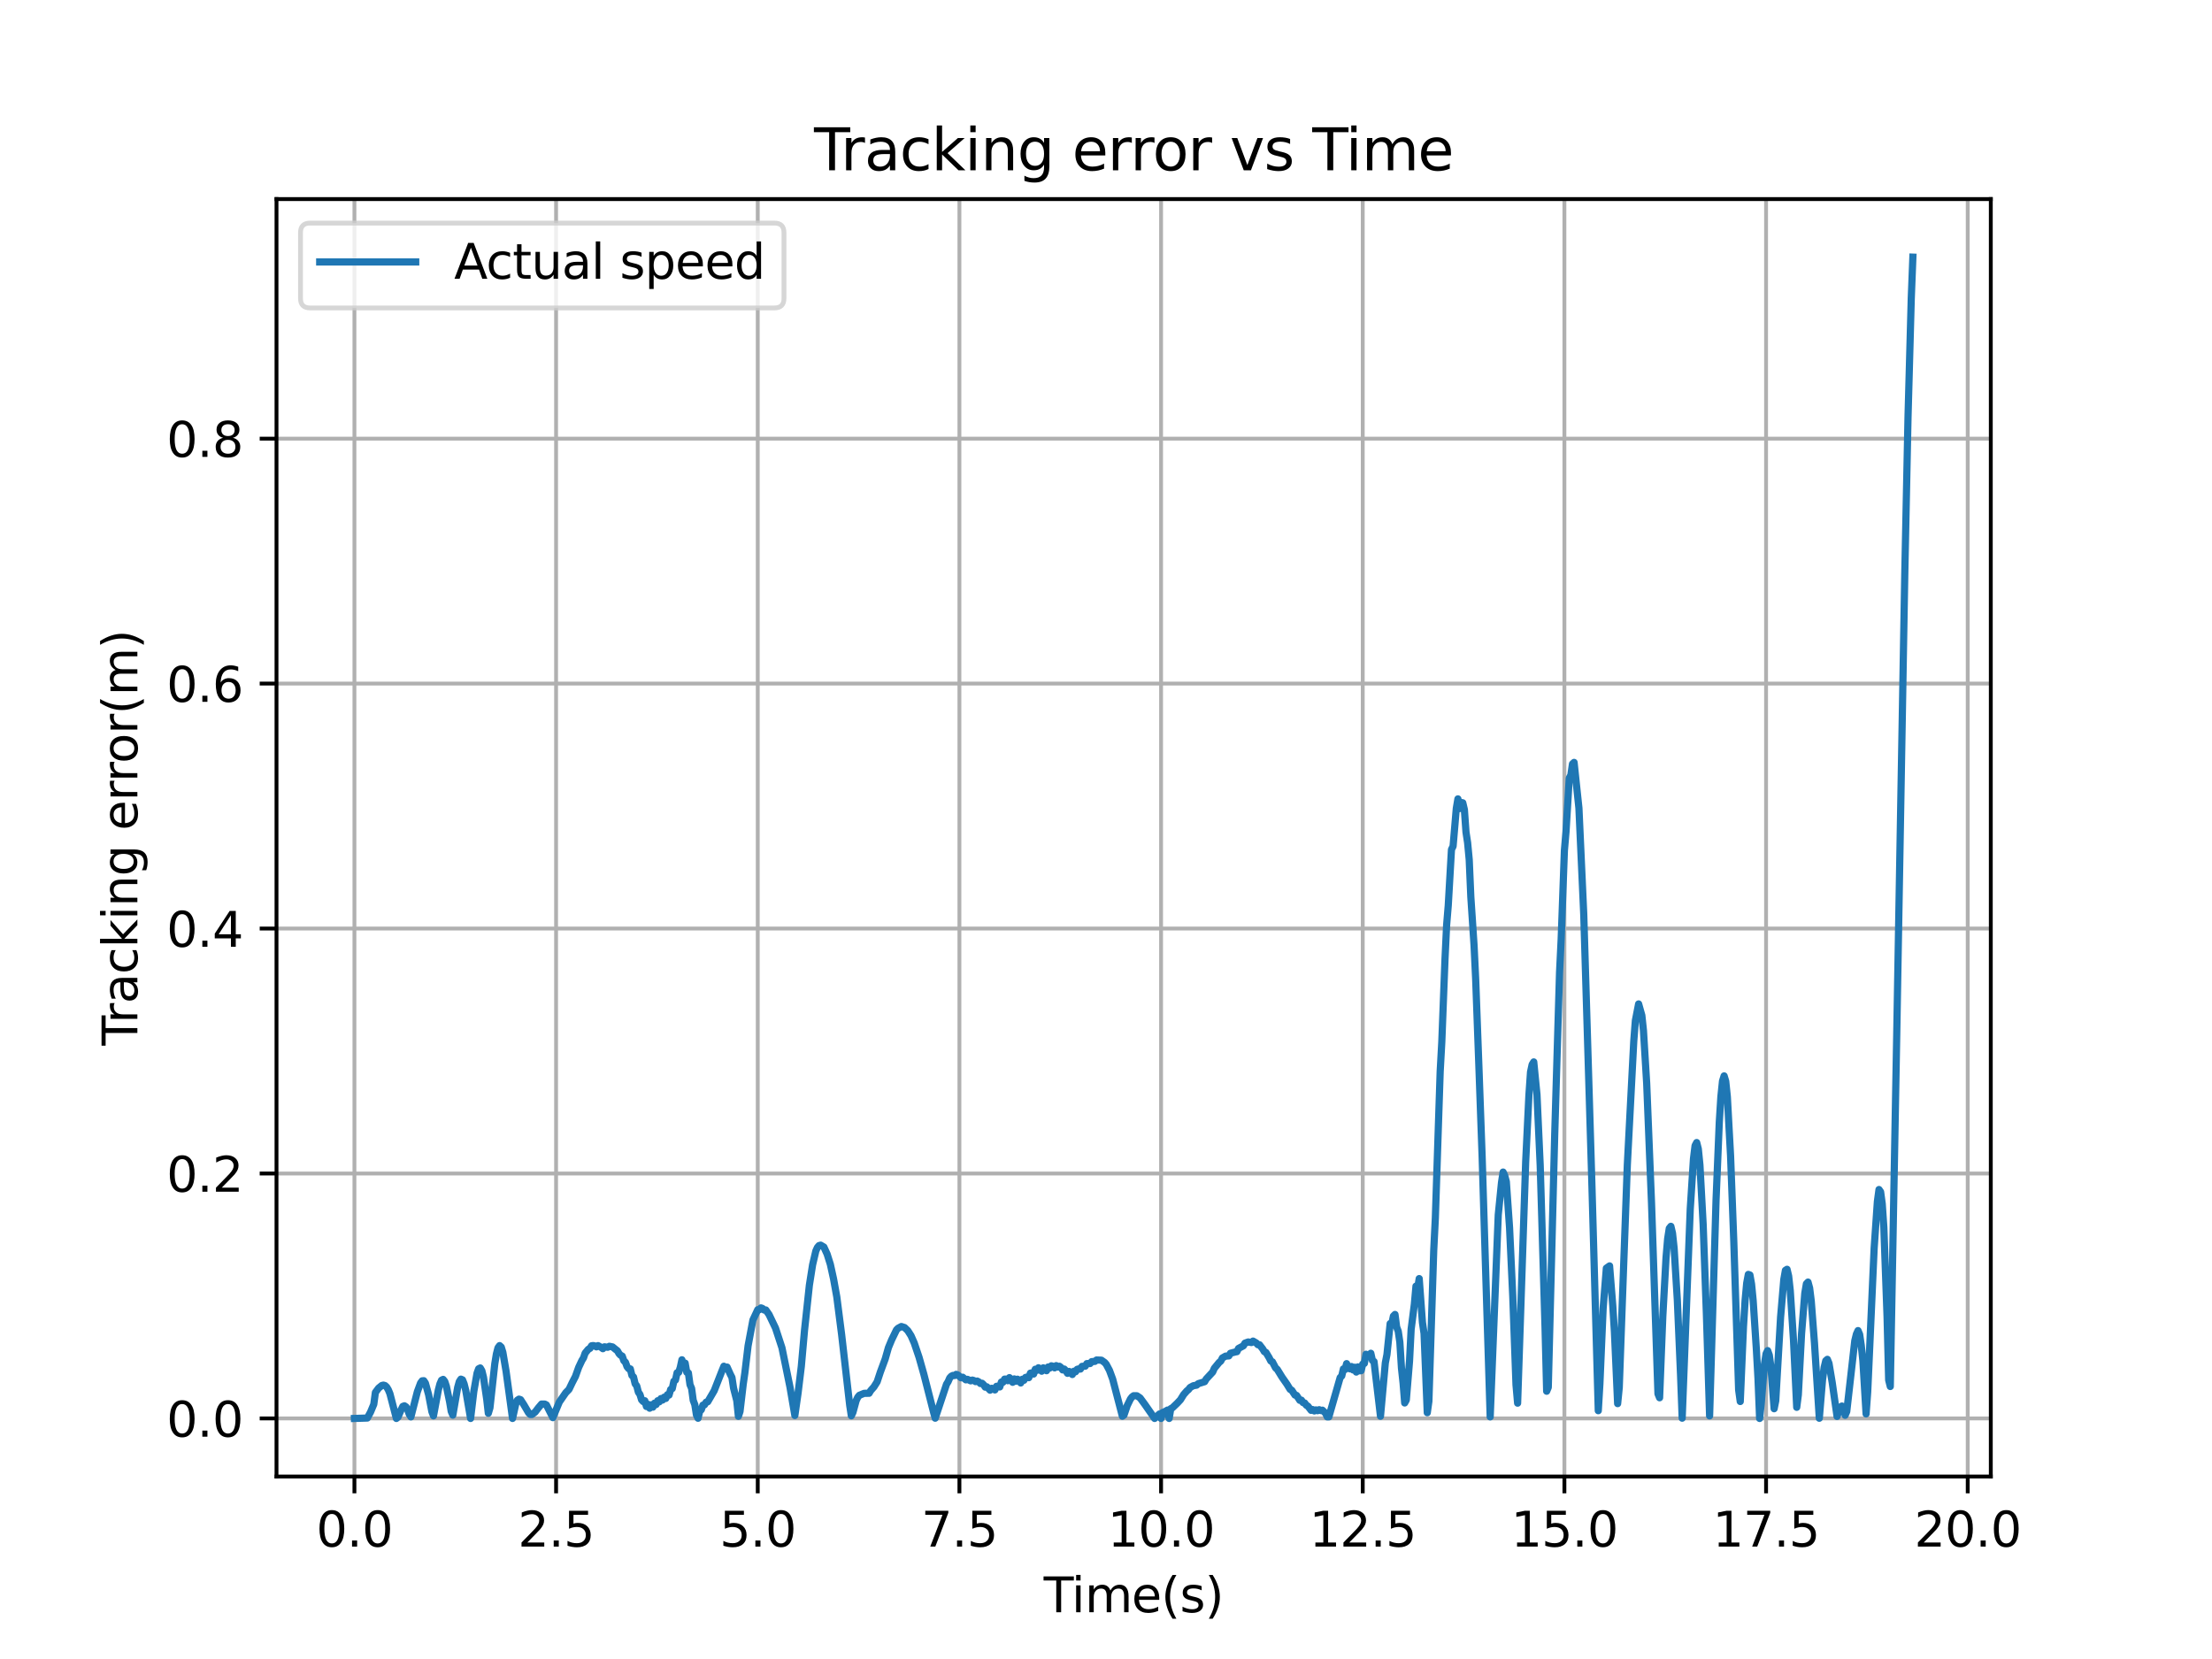 <?xml version="1.0" encoding="utf-8" standalone="no"?>
<!DOCTYPE svg PUBLIC "-//W3C//DTD SVG 1.1//EN"
  "http://www.w3.org/Graphics/SVG/1.1/DTD/svg11.dtd">
<svg xmlns:xlink="http://www.w3.org/1999/xlink" width="460.8pt" height="345.6pt" viewBox="0 0 460.8 345.6" xmlns="http://www.w3.org/2000/svg" version="1.1">
 <defs>
  <style type="text/css">*{stroke-linejoin: round; stroke-linecap: butt}</style>
 </defs>
 <g id="figure_1">
  <g id="patch_1">
   <path d="M 0 345.6 
L 460.8 345.6 
L 460.8 0 
L 0 0 
z
" style="fill: #ffffff"/>
  </g>
  <g id="axes_1">
   <g id="patch_2">
    <path d="M 57.6 307.584 
L 414.72 307.584 
L 414.72 41.472 
L 57.6 41.472 
z
" style="fill: #ffffff"/>
   </g>
   <g id="matplotlib.axis_1">
    <g id="xtick_1">
     <g id="line2d_1">
      <path d="M 73.833 307.584 
L 73.833 41.472 
" clip-path="url(#p3e911951be)" style="fill: none; stroke: #b0b0b0; stroke-width: 0.8; stroke-linecap: square"/>
     </g>
     <g id="line2d_2">
      <defs>
       <path id="md6f817275b" d="M 0 0 
L 0 3.5 
" style="stroke: #000000; stroke-width: 0.8"/>
      </defs>
      <g>
       <use xlink:href="#md6f817275b" x="73.833" y="307.584" style="stroke: #000000; stroke-width: 0.8"/>
      </g>
     </g>
     <g id="text_1">
      <!-- 0.0 -->
      <g transform="translate(65.881 322.182) scale(0.1 -0.1)">
       <defs>
        <path id="DejaVuSans-30" d="M 2034 4250 
Q 1547 4250 1301 3770 
Q 1056 3291 1056 2328 
Q 1056 1369 1301 889 
Q 1547 409 2034 409 
Q 2525 409 2770 889 
Q 3016 1369 3016 2328 
Q 3016 3291 2770 3770 
Q 2525 4250 2034 4250 
z
M 2034 4750 
Q 2819 4750 3233 4129 
Q 3647 3509 3647 2328 
Q 3647 1150 3233 529 
Q 2819 -91 2034 -91 
Q 1250 -91 836 529 
Q 422 1150 422 2328 
Q 422 3509 836 4129 
Q 1250 4750 2034 4750 
z
" transform="scale(0.016)"/>
        <path id="DejaVuSans-2e" d="M 684 794 
L 1344 794 
L 1344 0 
L 684 0 
L 684 794 
z
" transform="scale(0.016)"/>
       </defs>
       <use xlink:href="#DejaVuSans-30"/>
       <use xlink:href="#DejaVuSans-2e" x="63.623"/>
       <use xlink:href="#DejaVuSans-30" x="95.41"/>
      </g>
     </g>
    </g>
    <g id="xtick_2">
     <g id="line2d_3">
      <path d="M 115.843 307.584 
L 115.843 41.472 
" clip-path="url(#p3e911951be)" style="fill: none; stroke: #b0b0b0; stroke-width: 0.8; stroke-linecap: square"/>
     </g>
     <g id="line2d_4">
      <g>
       <use xlink:href="#md6f817275b" x="115.843" y="307.584" style="stroke: #000000; stroke-width: 0.8"/>
      </g>
     </g>
     <g id="text_2">
      <!-- 2.5 -->
      <g transform="translate(107.891 322.182) scale(0.1 -0.1)">
       <defs>
        <path id="DejaVuSans-32" d="M 1228 531 
L 3431 531 
L 3431 0 
L 469 0 
L 469 531 
Q 828 903 1448 1529 
Q 2069 2156 2228 2338 
Q 2531 2678 2651 2914 
Q 2772 3150 2772 3378 
Q 2772 3750 2511 3984 
Q 2250 4219 1831 4219 
Q 1534 4219 1204 4116 
Q 875 4013 500 3803 
L 500 4441 
Q 881 4594 1212 4672 
Q 1544 4750 1819 4750 
Q 2544 4750 2975 4387 
Q 3406 4025 3406 3419 
Q 3406 3131 3298 2873 
Q 3191 2616 2906 2266 
Q 2828 2175 2409 1742 
Q 1991 1309 1228 531 
z
" transform="scale(0.016)"/>
        <path id="DejaVuSans-35" d="M 691 4666 
L 3169 4666 
L 3169 4134 
L 1269 4134 
L 1269 2991 
Q 1406 3038 1543 3061 
Q 1681 3084 1819 3084 
Q 2600 3084 3056 2656 
Q 3513 2228 3513 1497 
Q 3513 744 3044 326 
Q 2575 -91 1722 -91 
Q 1428 -91 1123 -41 
Q 819 9 494 109 
L 494 744 
Q 775 591 1075 516 
Q 1375 441 1709 441 
Q 2250 441 2565 725 
Q 2881 1009 2881 1497 
Q 2881 1984 2565 2268 
Q 2250 2553 1709 2553 
Q 1456 2553 1204 2497 
Q 953 2441 691 2322 
L 691 4666 
z
" transform="scale(0.016)"/>
       </defs>
       <use xlink:href="#DejaVuSans-32"/>
       <use xlink:href="#DejaVuSans-2e" x="63.623"/>
       <use xlink:href="#DejaVuSans-35" x="95.41"/>
      </g>
     </g>
    </g>
    <g id="xtick_3">
     <g id="line2d_5">
      <path d="M 157.853 307.584 
L 157.853 41.472 
" clip-path="url(#p3e911951be)" style="fill: none; stroke: #b0b0b0; stroke-width: 0.8; stroke-linecap: square"/>
     </g>
     <g id="line2d_6">
      <g>
       <use xlink:href="#md6f817275b" x="157.853" y="307.584" style="stroke: #000000; stroke-width: 0.8"/>
      </g>
     </g>
     <g id="text_3">
      <!-- 5.0 -->
      <g transform="translate(149.901 322.182) scale(0.1 -0.1)">
       <use xlink:href="#DejaVuSans-35"/>
       <use xlink:href="#DejaVuSans-2e" x="63.623"/>
       <use xlink:href="#DejaVuSans-30" x="95.41"/>
      </g>
     </g>
    </g>
    <g id="xtick_4">
     <g id="line2d_7">
      <path d="M 199.863 307.584 
L 199.863 41.472 
" clip-path="url(#p3e911951be)" style="fill: none; stroke: #b0b0b0; stroke-width: 0.8; stroke-linecap: square"/>
     </g>
     <g id="line2d_8">
      <g>
       <use xlink:href="#md6f817275b" x="199.863" y="307.584" style="stroke: #000000; stroke-width: 0.8"/>
      </g>
     </g>
     <g id="text_4">
      <!-- 7.5 -->
      <g transform="translate(191.912 322.182) scale(0.1 -0.1)">
       <defs>
        <path id="DejaVuSans-37" d="M 525 4666 
L 3525 4666 
L 3525 4397 
L 1831 0 
L 1172 0 
L 2766 4134 
L 525 4134 
L 525 4666 
z
" transform="scale(0.016)"/>
       </defs>
       <use xlink:href="#DejaVuSans-37"/>
       <use xlink:href="#DejaVuSans-2e" x="63.623"/>
       <use xlink:href="#DejaVuSans-35" x="95.41"/>
      </g>
     </g>
    </g>
    <g id="xtick_5">
     <g id="line2d_9">
      <path d="M 241.873 307.584 
L 241.873 41.472 
" clip-path="url(#p3e911951be)" style="fill: none; stroke: #b0b0b0; stroke-width: 0.8; stroke-linecap: square"/>
     </g>
     <g id="line2d_10">
      <g>
       <use xlink:href="#md6f817275b" x="241.873" y="307.584" style="stroke: #000000; stroke-width: 0.8"/>
      </g>
     </g>
     <g id="text_5">
      <!-- 10.0 -->
      <g transform="translate(230.741 322.182) scale(0.1 -0.1)">
       <defs>
        <path id="DejaVuSans-31" d="M 794 531 
L 1825 531 
L 1825 4091 
L 703 3866 
L 703 4441 
L 1819 4666 
L 2450 4666 
L 2450 531 
L 3481 531 
L 3481 0 
L 794 0 
L 794 531 
z
" transform="scale(0.016)"/>
       </defs>
       <use xlink:href="#DejaVuSans-31"/>
       <use xlink:href="#DejaVuSans-30" x="63.623"/>
       <use xlink:href="#DejaVuSans-2e" x="127.246"/>
       <use xlink:href="#DejaVuSans-30" x="159.033"/>
      </g>
     </g>
    </g>
    <g id="xtick_6">
     <g id="line2d_11">
      <path d="M 283.884 307.584 
L 283.884 41.472 
" clip-path="url(#p3e911951be)" style="fill: none; stroke: #b0b0b0; stroke-width: 0.8; stroke-linecap: square"/>
     </g>
     <g id="line2d_12">
      <g>
       <use xlink:href="#md6f817275b" x="283.884" y="307.584" style="stroke: #000000; stroke-width: 0.8"/>
      </g>
     </g>
     <g id="text_6">
      <!-- 12.5 -->
      <g transform="translate(272.751 322.182) scale(0.1 -0.1)">
       <use xlink:href="#DejaVuSans-31"/>
       <use xlink:href="#DejaVuSans-32" x="63.623"/>
       <use xlink:href="#DejaVuSans-2e" x="127.246"/>
       <use xlink:href="#DejaVuSans-35" x="159.033"/>
      </g>
     </g>
    </g>
    <g id="xtick_7">
     <g id="line2d_13">
      <path d="M 325.894 307.584 
L 325.894 41.472 
" clip-path="url(#p3e911951be)" style="fill: none; stroke: #b0b0b0; stroke-width: 0.8; stroke-linecap: square"/>
     </g>
     <g id="line2d_14">
      <g>
       <use xlink:href="#md6f817275b" x="325.894" y="307.584" style="stroke: #000000; stroke-width: 0.8"/>
      </g>
     </g>
     <g id="text_7">
      <!-- 15.0 -->
      <g transform="translate(314.761 322.182) scale(0.1 -0.1)">
       <use xlink:href="#DejaVuSans-31"/>
       <use xlink:href="#DejaVuSans-35" x="63.623"/>
       <use xlink:href="#DejaVuSans-2e" x="127.246"/>
       <use xlink:href="#DejaVuSans-30" x="159.033"/>
      </g>
     </g>
    </g>
    <g id="xtick_8">
     <g id="line2d_15">
      <path d="M 367.904 307.584 
L 367.904 41.472 
" clip-path="url(#p3e911951be)" style="fill: none; stroke: #b0b0b0; stroke-width: 0.8; stroke-linecap: square"/>
     </g>
     <g id="line2d_16">
      <g>
       <use xlink:href="#md6f817275b" x="367.904" y="307.584" style="stroke: #000000; stroke-width: 0.8"/>
      </g>
     </g>
     <g id="text_8">
      <!-- 17.5 -->
      <g transform="translate(356.771 322.182) scale(0.1 -0.1)">
       <use xlink:href="#DejaVuSans-31"/>
       <use xlink:href="#DejaVuSans-37" x="63.623"/>
       <use xlink:href="#DejaVuSans-2e" x="127.246"/>
       <use xlink:href="#DejaVuSans-35" x="159.033"/>
      </g>
     </g>
    </g>
    <g id="xtick_9">
     <g id="line2d_17">
      <path d="M 409.914 307.584 
L 409.914 41.472 
" clip-path="url(#p3e911951be)" style="fill: none; stroke: #b0b0b0; stroke-width: 0.8; stroke-linecap: square"/>
     </g>
     <g id="line2d_18">
      <g>
       <use xlink:href="#md6f817275b" x="409.914" y="307.584" style="stroke: #000000; stroke-width: 0.8"/>
      </g>
     </g>
     <g id="text_9">
      <!-- 20.0 -->
      <g transform="translate(398.781 322.182) scale(0.1 -0.1)">
       <use xlink:href="#DejaVuSans-32"/>
       <use xlink:href="#DejaVuSans-30" x="63.623"/>
       <use xlink:href="#DejaVuSans-2e" x="127.246"/>
       <use xlink:href="#DejaVuSans-30" x="159.033"/>
      </g>
     </g>
    </g>
    <g id="text_10">
     <!-- Time(s) -->
     <g transform="translate(217.42 335.861) scale(0.1 -0.1)">
      <defs>
       <path id="DejaVuSans-54" d="M -19 4666 
L 3928 4666 
L 3928 4134 
L 2272 4134 
L 2272 0 
L 1638 0 
L 1638 4134 
L -19 4134 
L -19 4666 
z
" transform="scale(0.016)"/>
       <path id="DejaVuSans-69" d="M 603 3500 
L 1178 3500 
L 1178 0 
L 603 0 
L 603 3500 
z
M 603 4863 
L 1178 4863 
L 1178 4134 
L 603 4134 
L 603 4863 
z
" transform="scale(0.016)"/>
       <path id="DejaVuSans-6d" d="M 3328 2828 
Q 3544 3216 3844 3400 
Q 4144 3584 4550 3584 
Q 5097 3584 5394 3201 
Q 5691 2819 5691 2113 
L 5691 0 
L 5113 0 
L 5113 2094 
Q 5113 2597 4934 2840 
Q 4756 3084 4391 3084 
Q 3944 3084 3684 2787 
Q 3425 2491 3425 1978 
L 3425 0 
L 2847 0 
L 2847 2094 
Q 2847 2600 2669 2842 
Q 2491 3084 2119 3084 
Q 1678 3084 1418 2786 
Q 1159 2488 1159 1978 
L 1159 0 
L 581 0 
L 581 3500 
L 1159 3500 
L 1159 2956 
Q 1356 3278 1631 3431 
Q 1906 3584 2284 3584 
Q 2666 3584 2933 3390 
Q 3200 3197 3328 2828 
z
" transform="scale(0.016)"/>
       <path id="DejaVuSans-65" d="M 3597 1894 
L 3597 1613 
L 953 1613 
Q 991 1019 1311 708 
Q 1631 397 2203 397 
Q 2534 397 2845 478 
Q 3156 559 3463 722 
L 3463 178 
Q 3153 47 2828 -22 
Q 2503 -91 2169 -91 
Q 1331 -91 842 396 
Q 353 884 353 1716 
Q 353 2575 817 3079 
Q 1281 3584 2069 3584 
Q 2775 3584 3186 3129 
Q 3597 2675 3597 1894 
z
M 3022 2063 
Q 3016 2534 2758 2815 
Q 2500 3097 2075 3097 
Q 1594 3097 1305 2825 
Q 1016 2553 972 2059 
L 3022 2063 
z
" transform="scale(0.016)"/>
       <path id="DejaVuSans-28" d="M 1984 4856 
Q 1566 4138 1362 3434 
Q 1159 2731 1159 2009 
Q 1159 1288 1364 580 
Q 1569 -128 1984 -844 
L 1484 -844 
Q 1016 -109 783 600 
Q 550 1309 550 2009 
Q 550 2706 781 3412 
Q 1013 4119 1484 4856 
L 1984 4856 
z
" transform="scale(0.016)"/>
       <path id="DejaVuSans-73" d="M 2834 3397 
L 2834 2853 
Q 2591 2978 2328 3040 
Q 2066 3103 1784 3103 
Q 1356 3103 1142 2972 
Q 928 2841 928 2578 
Q 928 2378 1081 2264 
Q 1234 2150 1697 2047 
L 1894 2003 
Q 2506 1872 2764 1633 
Q 3022 1394 3022 966 
Q 3022 478 2636 193 
Q 2250 -91 1575 -91 
Q 1294 -91 989 -36 
Q 684 19 347 128 
L 347 722 
Q 666 556 975 473 
Q 1284 391 1588 391 
Q 1994 391 2212 530 
Q 2431 669 2431 922 
Q 2431 1156 2273 1281 
Q 2116 1406 1581 1522 
L 1381 1569 
Q 847 1681 609 1914 
Q 372 2147 372 2553 
Q 372 3047 722 3315 
Q 1072 3584 1716 3584 
Q 2034 3584 2315 3537 
Q 2597 3491 2834 3397 
z
" transform="scale(0.016)"/>
       <path id="DejaVuSans-29" d="M 513 4856 
L 1013 4856 
Q 1481 4119 1714 3412 
Q 1947 2706 1947 2009 
Q 1947 1309 1714 600 
Q 1481 -109 1013 -844 
L 513 -844 
Q 928 -128 1133 580 
Q 1338 1288 1338 2009 
Q 1338 2731 1133 3434 
Q 928 4138 513 4856 
z
" transform="scale(0.016)"/>
      </defs>
      <use xlink:href="#DejaVuSans-54"/>
      <use xlink:href="#DejaVuSans-69" x="57.959"/>
      <use xlink:href="#DejaVuSans-6d" x="85.742"/>
      <use xlink:href="#DejaVuSans-65" x="183.154"/>
      <use xlink:href="#DejaVuSans-28" x="244.678"/>
      <use xlink:href="#DejaVuSans-73" x="283.691"/>
      <use xlink:href="#DejaVuSans-29" x="335.791"/>
     </g>
    </g>
   </g>
   <g id="matplotlib.axis_2">
    <g id="ytick_1">
     <g id="line2d_19">
      <path d="M 57.6 295.488 
L 414.72 295.488 
" clip-path="url(#p3e911951be)" style="fill: none; stroke: #b0b0b0; stroke-width: 0.8; stroke-linecap: square"/>
     </g>
     <g id="line2d_20">
      <defs>
       <path id="m5368ea44f9" d="M 0 0 
L -3.5 0 
" style="stroke: #000000; stroke-width: 0.8"/>
      </defs>
      <g>
       <use xlink:href="#m5368ea44f9" x="57.6" y="295.488" style="stroke: #000000; stroke-width: 0.8"/>
      </g>
     </g>
     <g id="text_11">
      <!-- 0.0 -->
      <g transform="translate(34.697 299.287) scale(0.1 -0.1)">
       <use xlink:href="#DejaVuSans-30"/>
       <use xlink:href="#DejaVuSans-2e" x="63.623"/>
       <use xlink:href="#DejaVuSans-30" x="95.41"/>
      </g>
     </g>
    </g>
    <g id="ytick_2">
     <g id="line2d_21">
      <path d="M 57.6 244.46 
L 414.72 244.46 
" clip-path="url(#p3e911951be)" style="fill: none; stroke: #b0b0b0; stroke-width: 0.8; stroke-linecap: square"/>
     </g>
     <g id="line2d_22">
      <g>
       <use xlink:href="#m5368ea44f9" x="57.6" y="244.46" style="stroke: #000000; stroke-width: 0.8"/>
      </g>
     </g>
     <g id="text_12">
      <!-- 0.2 -->
      <g transform="translate(34.697 248.259) scale(0.1 -0.1)">
       <use xlink:href="#DejaVuSans-30"/>
       <use xlink:href="#DejaVuSans-2e" x="63.623"/>
       <use xlink:href="#DejaVuSans-32" x="95.41"/>
      </g>
     </g>
    </g>
    <g id="ytick_3">
     <g id="line2d_23">
      <path d="M 57.6 193.432 
L 414.72 193.432 
" clip-path="url(#p3e911951be)" style="fill: none; stroke: #b0b0b0; stroke-width: 0.8; stroke-linecap: square"/>
     </g>
     <g id="line2d_24">
      <g>
       <use xlink:href="#m5368ea44f9" x="57.6" y="193.432" style="stroke: #000000; stroke-width: 0.8"/>
      </g>
     </g>
     <g id="text_13">
      <!-- 0.4 -->
      <g transform="translate(34.697 197.231) scale(0.1 -0.1)">
       <defs>
        <path id="DejaVuSans-34" d="M 2419 4116 
L 825 1625 
L 2419 1625 
L 2419 4116 
z
M 2253 4666 
L 3047 4666 
L 3047 1625 
L 3713 1625 
L 3713 1100 
L 3047 1100 
L 3047 0 
L 2419 0 
L 2419 1100 
L 313 1100 
L 313 1709 
L 2253 4666 
z
" transform="scale(0.016)"/>
       </defs>
       <use xlink:href="#DejaVuSans-30"/>
       <use xlink:href="#DejaVuSans-2e" x="63.623"/>
       <use xlink:href="#DejaVuSans-34" x="95.41"/>
      </g>
     </g>
    </g>
    <g id="ytick_4">
     <g id="line2d_25">
      <path d="M 57.6 142.404 
L 414.72 142.404 
" clip-path="url(#p3e911951be)" style="fill: none; stroke: #b0b0b0; stroke-width: 0.8; stroke-linecap: square"/>
     </g>
     <g id="line2d_26">
      <g>
       <use xlink:href="#m5368ea44f9" x="57.6" y="142.404" style="stroke: #000000; stroke-width: 0.8"/>
      </g>
     </g>
     <g id="text_14">
      <!-- 0.6 -->
      <g transform="translate(34.697 146.203) scale(0.1 -0.1)">
       <defs>
        <path id="DejaVuSans-36" d="M 2113 2584 
Q 1688 2584 1439 2293 
Q 1191 2003 1191 1497 
Q 1191 994 1439 701 
Q 1688 409 2113 409 
Q 2538 409 2786 701 
Q 3034 994 3034 1497 
Q 3034 2003 2786 2293 
Q 2538 2584 2113 2584 
z
M 3366 4563 
L 3366 3988 
Q 3128 4100 2886 4159 
Q 2644 4219 2406 4219 
Q 1781 4219 1451 3797 
Q 1122 3375 1075 2522 
Q 1259 2794 1537 2939 
Q 1816 3084 2150 3084 
Q 2853 3084 3261 2657 
Q 3669 2231 3669 1497 
Q 3669 778 3244 343 
Q 2819 -91 2113 -91 
Q 1303 -91 875 529 
Q 447 1150 447 2328 
Q 447 3434 972 4092 
Q 1497 4750 2381 4750 
Q 2619 4750 2861 4703 
Q 3103 4656 3366 4563 
z
" transform="scale(0.016)"/>
       </defs>
       <use xlink:href="#DejaVuSans-30"/>
       <use xlink:href="#DejaVuSans-2e" x="63.623"/>
       <use xlink:href="#DejaVuSans-36" x="95.41"/>
      </g>
     </g>
    </g>
    <g id="ytick_5">
     <g id="line2d_27">
      <path d="M 57.6 91.376 
L 414.72 91.376 
" clip-path="url(#p3e911951be)" style="fill: none; stroke: #b0b0b0; stroke-width: 0.8; stroke-linecap: square"/>
     </g>
     <g id="line2d_28">
      <g>
       <use xlink:href="#m5368ea44f9" x="57.6" y="91.376" style="stroke: #000000; stroke-width: 0.8"/>
      </g>
     </g>
     <g id="text_15">
      <!-- 0.8 -->
      <g transform="translate(34.697 95.175) scale(0.1 -0.1)">
       <defs>
        <path id="DejaVuSans-38" d="M 2034 2216 
Q 1584 2216 1326 1975 
Q 1069 1734 1069 1313 
Q 1069 891 1326 650 
Q 1584 409 2034 409 
Q 2484 409 2743 651 
Q 3003 894 3003 1313 
Q 3003 1734 2745 1975 
Q 2488 2216 2034 2216 
z
M 1403 2484 
Q 997 2584 770 2862 
Q 544 3141 544 3541 
Q 544 4100 942 4425 
Q 1341 4750 2034 4750 
Q 2731 4750 3128 4425 
Q 3525 4100 3525 3541 
Q 3525 3141 3298 2862 
Q 3072 2584 2669 2484 
Q 3125 2378 3379 2068 
Q 3634 1759 3634 1313 
Q 3634 634 3220 271 
Q 2806 -91 2034 -91 
Q 1263 -91 848 271 
Q 434 634 434 1313 
Q 434 1759 690 2068 
Q 947 2378 1403 2484 
z
M 1172 3481 
Q 1172 3119 1398 2916 
Q 1625 2713 2034 2713 
Q 2441 2713 2670 2916 
Q 2900 3119 2900 3481 
Q 2900 3844 2670 4047 
Q 2441 4250 2034 4250 
Q 1625 4250 1398 4047 
Q 1172 3844 1172 3481 
z
" transform="scale(0.016)"/>
       </defs>
       <use xlink:href="#DejaVuSans-30"/>
       <use xlink:href="#DejaVuSans-2e" x="63.623"/>
       <use xlink:href="#DejaVuSans-38" x="95.41"/>
      </g>
     </g>
    </g>
    <g id="text_16">
     <!-- Tracking error(m) -->
     <g transform="translate(28.617 217.804) rotate(-90) scale(0.1 -0.1)">
      <defs>
       <path id="DejaVuSans-72" d="M 2631 2963 
Q 2534 3019 2420 3045 
Q 2306 3072 2169 3072 
Q 1681 3072 1420 2755 
Q 1159 2438 1159 1844 
L 1159 0 
L 581 0 
L 581 3500 
L 1159 3500 
L 1159 2956 
Q 1341 3275 1631 3429 
Q 1922 3584 2338 3584 
Q 2397 3584 2469 3576 
Q 2541 3569 2628 3553 
L 2631 2963 
z
" transform="scale(0.016)"/>
       <path id="DejaVuSans-61" d="M 2194 1759 
Q 1497 1759 1228 1600 
Q 959 1441 959 1056 
Q 959 750 1161 570 
Q 1363 391 1709 391 
Q 2188 391 2477 730 
Q 2766 1069 2766 1631 
L 2766 1759 
L 2194 1759 
z
M 3341 1997 
L 3341 0 
L 2766 0 
L 2766 531 
Q 2569 213 2275 61 
Q 1981 -91 1556 -91 
Q 1019 -91 701 211 
Q 384 513 384 1019 
Q 384 1609 779 1909 
Q 1175 2209 1959 2209 
L 2766 2209 
L 2766 2266 
Q 2766 2663 2505 2880 
Q 2244 3097 1772 3097 
Q 1472 3097 1187 3025 
Q 903 2953 641 2809 
L 641 3341 
Q 956 3463 1253 3523 
Q 1550 3584 1831 3584 
Q 2591 3584 2966 3190 
Q 3341 2797 3341 1997 
z
" transform="scale(0.016)"/>
       <path id="DejaVuSans-63" d="M 3122 3366 
L 3122 2828 
Q 2878 2963 2633 3030 
Q 2388 3097 2138 3097 
Q 1578 3097 1268 2742 
Q 959 2388 959 1747 
Q 959 1106 1268 751 
Q 1578 397 2138 397 
Q 2388 397 2633 464 
Q 2878 531 3122 666 
L 3122 134 
Q 2881 22 2623 -34 
Q 2366 -91 2075 -91 
Q 1284 -91 818 406 
Q 353 903 353 1747 
Q 353 2603 823 3093 
Q 1294 3584 2113 3584 
Q 2378 3584 2631 3529 
Q 2884 3475 3122 3366 
z
" transform="scale(0.016)"/>
       <path id="DejaVuSans-6b" d="M 581 4863 
L 1159 4863 
L 1159 1991 
L 2875 3500 
L 3609 3500 
L 1753 1863 
L 3688 0 
L 2938 0 
L 1159 1709 
L 1159 0 
L 581 0 
L 581 4863 
z
" transform="scale(0.016)"/>
       <path id="DejaVuSans-6e" d="M 3513 2113 
L 3513 0 
L 2938 0 
L 2938 2094 
Q 2938 2591 2744 2837 
Q 2550 3084 2163 3084 
Q 1697 3084 1428 2787 
Q 1159 2491 1159 1978 
L 1159 0 
L 581 0 
L 581 3500 
L 1159 3500 
L 1159 2956 
Q 1366 3272 1645 3428 
Q 1925 3584 2291 3584 
Q 2894 3584 3203 3211 
Q 3513 2838 3513 2113 
z
" transform="scale(0.016)"/>
       <path id="DejaVuSans-67" d="M 2906 1791 
Q 2906 2416 2648 2759 
Q 2391 3103 1925 3103 
Q 1463 3103 1205 2759 
Q 947 2416 947 1791 
Q 947 1169 1205 825 
Q 1463 481 1925 481 
Q 2391 481 2648 825 
Q 2906 1169 2906 1791 
z
M 3481 434 
Q 3481 -459 3084 -895 
Q 2688 -1331 1869 -1331 
Q 1566 -1331 1297 -1286 
Q 1028 -1241 775 -1147 
L 775 -588 
Q 1028 -725 1275 -790 
Q 1522 -856 1778 -856 
Q 2344 -856 2625 -561 
Q 2906 -266 2906 331 
L 2906 616 
Q 2728 306 2450 153 
Q 2172 0 1784 0 
Q 1141 0 747 490 
Q 353 981 353 1791 
Q 353 2603 747 3093 
Q 1141 3584 1784 3584 
Q 2172 3584 2450 3431 
Q 2728 3278 2906 2969 
L 2906 3500 
L 3481 3500 
L 3481 434 
z
" transform="scale(0.016)"/>
       <path id="DejaVuSans-20" transform="scale(0.016)"/>
       <path id="DejaVuSans-6f" d="M 1959 3097 
Q 1497 3097 1228 2736 
Q 959 2375 959 1747 
Q 959 1119 1226 758 
Q 1494 397 1959 397 
Q 2419 397 2687 759 
Q 2956 1122 2956 1747 
Q 2956 2369 2687 2733 
Q 2419 3097 1959 3097 
z
M 1959 3584 
Q 2709 3584 3137 3096 
Q 3566 2609 3566 1747 
Q 3566 888 3137 398 
Q 2709 -91 1959 -91 
Q 1206 -91 779 398 
Q 353 888 353 1747 
Q 353 2609 779 3096 
Q 1206 3584 1959 3584 
z
" transform="scale(0.016)"/>
      </defs>
      <use xlink:href="#DejaVuSans-54"/>
      <use xlink:href="#DejaVuSans-72" x="46.334"/>
      <use xlink:href="#DejaVuSans-61" x="87.447"/>
      <use xlink:href="#DejaVuSans-63" x="148.727"/>
      <use xlink:href="#DejaVuSans-6b" x="203.707"/>
      <use xlink:href="#DejaVuSans-69" x="261.617"/>
      <use xlink:href="#DejaVuSans-6e" x="289.4"/>
      <use xlink:href="#DejaVuSans-67" x="352.779"/>
      <use xlink:href="#DejaVuSans-20" x="416.256"/>
      <use xlink:href="#DejaVuSans-65" x="448.043"/>
      <use xlink:href="#DejaVuSans-72" x="509.566"/>
      <use xlink:href="#DejaVuSans-72" x="548.93"/>
      <use xlink:href="#DejaVuSans-6f" x="587.793"/>
      <use xlink:href="#DejaVuSans-72" x="648.975"/>
      <use xlink:href="#DejaVuSans-28" x="690.088"/>
      <use xlink:href="#DejaVuSans-6d" x="729.102"/>
      <use xlink:href="#DejaVuSans-29" x="826.514"/>
     </g>
    </g>
   </g>
   <g id="line2d_29">
    <path d="M 73.833 295.488 
L 76.521 295.403 
L 76.521 295.403 
L 77.194 294.152 
L 77.194 294.152 
L 77.866 292.54 
L 77.866 292.54 
L 78.202 290.063 
L 78.202 290.063 
L 78.874 289.165 
L 78.874 289.165 
L 79.546 288.621 
L 79.546 288.621 
L 79.882 288.546 
L 79.882 288.546 
L 80.218 288.644 
L 80.218 288.644 
L 80.554 288.952 
L 80.554 288.952 
L 80.89 289.51 
L 80.89 289.51 
L 81.227 290.326 
L 81.227 290.326 
L 82.571 295.488 
L 82.571 295.488 
L 82.907 295.214 
L 82.907 295.214 
L 83.579 293.64 
L 83.579 293.64 
L 83.915 292.979 
L 83.915 292.979 
L 84.251 292.854 
L 84.251 292.854 
L 84.587 293.078 
L 84.587 293.078 
L 84.923 293.684 
L 84.923 293.684 
L 85.259 294.629 
L 85.259 294.629 
L 85.596 295.164 
L 85.596 295.164 
L 86.94 289.922 
L 86.94 289.922 
L 87.612 288.112 
L 87.612 288.112 
L 87.948 287.653 
L 87.948 287.653 
L 88.284 287.628 
L 88.284 287.628 
L 88.62 288.133 
L 88.62 288.133 
L 89.292 290.557 
L 89.292 290.557 
L 89.965 294.068 
L 89.965 294.068 
L 90.301 294.951 
L 90.301 294.951 
L 91.309 289.579 
L 91.309 289.579 
L 91.645 288.29 
L 91.645 288.29 
L 91.981 287.517 
L 91.981 287.517 
L 92.317 287.354 
L 92.317 287.354 
L 92.653 287.778 
L 92.653 287.778 
L 92.989 288.791 
L 92.989 288.791 
L 93.662 292.023 
L 93.662 292.023 
L 93.998 294.021 
L 93.998 294.021 
L 94.334 294.799 
L 94.334 294.799 
L 95.342 289.017 
L 95.342 289.017 
L 95.678 287.815 
L 95.678 287.815 
L 96.014 287.3 
L 96.014 287.3 
L 96.35 287.444 
L 96.35 287.444 
L 96.686 288.299 
L 97.022 289.639 
L 97.022 289.639 
L 98.031 295.488 
L 98.031 295.488 
L 98.703 289.86 
L 98.703 289.86 
L 99.375 286.058 
L 99.375 286.058 
L 99.711 285.136 
L 100.047 284.971 
L 100.047 284.971 
L 100.383 285.549 
L 100.383 285.549 
L 100.719 286.913 
L 100.719 286.913 
L 101.391 291.477 
L 101.391 291.477 
L 101.727 294.415 
L 101.727 294.415 
L 102.064 293.283 
L 102.064 293.283 
L 103.072 284.112 
L 103.072 284.112 
L 103.408 282.059 
L 103.408 282.059 
L 103.744 280.762 
L 103.744 280.762 
L 104.08 280.315 
L 104.08 280.315 
L 104.416 280.62 
L 104.416 280.62 
L 104.752 281.712 
L 104.752 281.712 
L 105.424 285.645 
L 105.424 285.645 
L 106.769 295.488 
L 106.769 295.488 
L 107.441 292.478 
L 107.441 292.478 
L 107.777 291.688 
L 107.777 291.688 
L 108.113 291.463 
L 108.113 291.463 
L 108.449 291.582 
L 108.449 291.582 
L 109.121 292.62 
L 109.121 292.62 
L 110.13 294.34 
L 110.13 294.34 
L 110.466 294.666 
L 110.466 294.666 
L 110.802 294.666 
L 110.802 294.666 
L 111.474 294.17 
L 111.474 294.17 
L 112.146 293.285 
L 112.146 293.285 
L 112.818 292.49 
L 112.818 292.49 
L 113.49 292.497 
L 113.49 292.497 
L 113.826 292.67 
L 113.826 292.67 
L 115.171 295.318 
L 115.171 295.318 
L 116.515 292.073 
L 116.515 292.073 
L 117.859 290.129 
L 117.859 290.129 
L 118.532 289.44 
L 118.532 289.44 
L 119.204 288.034 
L 119.204 288.034 
L 119.876 286.73 
L 119.876 286.73 
L 120.548 284.843 
L 120.548 284.843 
L 121.22 283.412 
L 121.22 283.412 
L 121.556 282.87 
L 121.556 282.87 
L 121.892 281.886 
L 121.892 281.886 
L 122.565 281.067 
L 122.565 281.067 
L 122.901 280.891 
L 122.901 280.891 
L 123.237 280.35 
L 123.237 280.35 
L 123.573 280.304 
L 123.573 280.304 
L 123.909 280.377 
L 123.909 280.377 
L 124.245 280.576 
L 124.245 280.576 
L 124.581 280.318 
L 124.581 280.318 
L 125.253 280.694 
L 125.253 280.694 
L 125.589 280.957 
L 125.589 280.957 
L 125.925 280.564 
L 125.925 280.564 
L 126.597 280.666 
L 126.597 280.666 
L 126.934 280.452 
L 126.934 280.452 
L 127.606 280.59 
L 127.606 280.59 
L 128.278 281.135 
L 128.278 281.135 
L 128.614 281.384 
L 128.614 281.384 
L 128.95 281.976 
L 128.95 281.976 
L 129.286 282.335 
L 129.286 282.335 
L 129.622 282.5 
L 129.622 282.5 
L 129.958 283.465 
L 129.958 283.465 
L 130.294 283.79 
L 130.294 283.79 
L 130.63 284.709 
L 130.63 284.709 
L 130.967 285.124 
L 130.967 285.124 
L 131.303 285.164 
L 131.303 285.164 
L 131.639 286.528 
L 131.639 286.528 
L 131.975 286.861 
L 131.975 286.861 
L 132.311 288.267 
L 132.311 288.267 
L 132.647 288.71 
L 132.983 290.013 
L 132.983 290.013 
L 133.319 290.506 
L 133.319 290.506 
L 133.655 291.614 
L 133.655 291.614 
L 133.991 291.971 
L 133.991 291.971 
L 134.327 291.801 
L 134.327 291.801 
L 134.663 293 
L 134.663 293 
L 135 292.544 
L 135 292.544 
L 135.336 293.355 
L 135.336 293.355 
L 135.672 292.651 
L 135.672 292.651 
L 136.008 293.137 
L 136.008 293.137 
L 136.344 292.307 
L 136.344 292.307 
L 136.68 292.591 
L 136.68 292.591 
L 137.016 291.795 
L 137.016 291.795 
L 137.352 292.025 
L 137.352 292.025 
L 137.688 291.347 
L 137.688 291.347 
L 138.024 291.653 
L 138.024 291.653 
L 138.36 291.058 
L 138.36 291.058 
L 138.696 291.325 
L 138.696 291.325 
L 139.033 290.541 
L 139.033 290.541 
L 139.369 290.629 
L 139.369 290.629 
L 139.705 289.456 
L 139.705 289.456 
L 140.041 289.27 
L 140.041 289.27 
L 140.377 287.739 
L 140.377 287.739 
L 140.713 287.487 
L 140.713 287.487 
L 141.049 285.967 
L 141.049 285.967 
L 141.385 285.889 
L 141.385 285.889 
L 141.721 284.827 
L 141.721 284.827 
L 142.057 283.266 
L 142.057 283.266 
L 142.393 284.695 
L 142.393 284.695 
L 142.729 283.962 
L 142.729 283.962 
L 143.065 285.864 
L 143.065 285.864 
L 143.402 286.001 
L 143.402 286.001 
L 143.738 288.441 
L 143.738 288.441 
L 144.074 289.235 
L 144.074 289.235 
L 144.41 291.722 
L 144.41 291.722 
L 144.746 292.621 
L 144.746 292.621 
L 145.082 294.763 
L 145.082 294.763 
L 145.418 295.447 
L 145.418 295.447 
L 145.754 293.99 
L 145.754 293.99 
L 146.09 293.68 
L 146.09 293.68 
L 146.426 292.713 
L 146.426 292.713 
L 146.762 292.65 
L 146.762 292.65 
L 147.098 292.097 
L 147.435 292.015 
L 147.435 292.015 
L 148.779 289.706 
L 148.779 289.706 
L 150.459 285.423 
L 150.459 285.423 
L 150.795 284.611 
L 150.795 284.611 
L 151.131 284.929 
L 151.468 284.787 
L 151.468 284.787 
L 152.14 286.292 
L 152.14 286.292 
L 152.476 286.951 
L 152.476 286.951 
L 152.812 289.16 
L 152.812 289.16 
L 153.484 291.794 
L 153.484 291.794 
L 153.82 295.048 
L 153.82 295.048 
L 154.156 294.034 
L 154.156 294.034 
L 154.828 288.332 
L 154.828 288.332 
L 155.164 286.009 
L 155.164 286.009 
L 155.837 280.367 
L 155.837 280.367 
L 156.845 274.986 
L 156.845 274.986 
L 157.853 272.831 
L 157.853 272.831 
L 158.189 272.843 
L 158.189 272.843 
L 158.525 272.455 
L 158.525 272.455 
L 158.861 272.578 
L 158.861 272.578 
L 159.197 272.904 
L 159.197 272.904 
L 159.533 272.887 
L 159.533 272.887 
L 160.206 273.846 
L 160.206 273.846 
L 161.55 276.656 
L 161.55 276.656 
L 162.894 280.766 
L 162.894 280.766 
L 164.575 288.994 
L 164.575 288.994 
L 165.583 294.873 
L 165.583 294.873 
L 166.255 290.184 
L 166.255 290.184 
L 166.927 284.654 
L 166.927 284.654 
L 167.599 277.091 
L 167.599 277.091 
L 168.608 267.726 
L 168.608 267.726 
L 169.28 263.468 
L 169.28 263.468 
L 169.952 260.603 
L 169.952 260.603 
L 170.288 259.864 
L 170.288 259.864 
L 170.624 259.476 
L 170.624 259.476 
L 170.96 259.387 
L 170.96 259.387 
L 171.632 259.783 
L 171.632 259.783 
L 172.305 261.251 
L 172.305 261.251 
L 172.977 263.384 
L 172.977 263.384 
L 173.649 266.441 
L 173.649 266.441 
L 174.321 270.175 
L 174.321 270.175 
L 175.329 278.043 
L 175.329 278.043 
L 177.01 292.741 
L 177.01 292.741 
L 177.346 294.938 
L 177.346 294.938 
L 177.682 294.225 
L 177.682 294.225 
L 178.354 291.772 
L 178.354 291.772 
L 178.69 291.066 
L 178.69 291.066 
L 179.026 290.665 
L 179.026 290.665 
L 180.034 290.25 
L 180.034 290.25 
L 181.043 290.247 
L 181.043 290.247 
L 181.379 289.686 
L 181.379 289.686 
L 182.051 288.926 
L 182.051 288.926 
L 182.723 287.855 
L 182.723 287.855 
L 183.395 285.819 
L 183.395 285.819 
L 184.403 283.096 
L 184.403 283.096 
L 185.076 280.73 
L 185.076 280.73 
L 185.748 279.11 
L 185.748 279.11 
L 186.756 277.031 
L 186.756 277.031 
L 187.092 276.699 
L 187.764 276.336 
L 187.764 276.336 
L 188.436 276.549 
L 188.436 276.549 
L 189.109 277.191 
L 189.109 277.191 
L 189.781 278.25 
L 189.781 278.25 
L 190.453 279.772 
L 190.453 279.772 
L 191.461 282.76 
L 191.461 282.76 
L 192.469 286.333 
L 192.469 286.333 
L 194.486 294.23 
L 194.486 294.23 
L 194.822 295.436 
L 194.822 295.436 
L 197.175 288.361 
L 197.175 288.361 
L 197.511 287.82 
L 197.511 287.82 
L 197.847 287.051 
L 197.847 287.051 
L 198.183 286.685 
L 198.183 286.685 
L 198.519 286.527 
L 198.519 286.527 
L 198.855 286.549 
L 198.855 286.549 
L 199.191 286.304 
L 199.527 286.431 
L 199.527 286.431 
L 200.199 287.018 
L 200.199 287.018 
L 200.535 286.895 
L 200.535 286.895 
L 201.208 287.446 
L 201.208 287.446 
L 201.544 287.343 
L 201.544 287.343 
L 202.216 287.656 
L 202.216 287.656 
L 202.552 287.494 
L 202.552 287.494 
L 202.888 287.595 
L 202.888 287.595 
L 203.224 287.818 
L 203.224 287.818 
L 203.56 287.698 
L 203.56 287.698 
L 203.896 287.869 
L 203.896 287.869 
L 204.232 288.21 
L 204.232 288.21 
L 204.568 288.154 
L 204.904 288.462 
L 204.904 288.462 
L 205.241 288.971 
L 205.241 288.971 
L 205.577 288.897 
L 205.577 288.897 
L 206.249 289.602 
L 206.249 289.602 
L 206.585 289.206 
L 206.585 289.206 
L 206.921 289.313 
L 206.921 289.313 
L 207.257 289.548 
L 207.257 289.548 
L 207.593 288.793 
L 207.593 288.793 
L 207.929 288.763 
L 207.929 288.763 
L 208.265 288.929 
L 208.265 288.929 
L 208.601 287.901 
L 208.601 287.901 
L 208.937 287.945 
L 208.937 287.945 
L 209.273 287.295 
L 209.273 287.295 
L 209.61 287.299 
L 209.61 287.299 
L 209.946 287.627 
L 209.946 287.627 
L 210.282 286.984 
L 210.282 286.984 
L 210.618 287.312 
L 210.954 287.957 
L 210.954 287.957 
L 211.29 287.254 
L 211.29 287.254 
L 211.626 287.745 
L 211.962 287.314 
L 211.962 287.314 
L 212.298 287.593 
L 212.298 287.593 
L 212.634 288.095 
L 212.634 288.095 
L 212.97 287.328 
L 212.97 287.328 
L 213.306 287.539 
L 213.306 287.539 
L 213.643 286.941 
L 213.643 286.941 
L 213.979 286.861 
L 213.979 286.861 
L 214.315 286.998 
L 214.315 286.998 
L 214.651 286.053 
L 214.651 286.053 
L 214.987 285.983 
L 214.987 285.983 
L 215.323 286.24 
L 215.323 286.24 
L 215.659 285.242 
L 215.659 285.242 
L 215.995 285.474 
L 215.995 285.474 
L 216.331 284.933 
L 216.331 284.933 
L 216.667 285.14 
L 216.667 285.14 
L 217.003 285.648 
L 217.003 285.648 
L 217.339 284.945 
L 217.339 284.945 
L 217.676 285.171 
L 217.676 285.171 
L 218.012 285.542 
L 218.012 285.542 
L 218.348 284.771 
L 218.348 284.771 
L 218.684 284.989 
L 219.02 284.52 
L 219.02 284.52 
L 219.356 284.625 
L 219.356 284.625 
L 219.692 284.949 
L 219.692 284.949 
L 220.028 284.484 
L 220.028 284.484 
L 220.364 284.785 
L 220.364 284.785 
L 220.7 284.615 
L 220.7 284.615 
L 221.036 284.877 
L 221.036 284.877 
L 221.372 285.384 
L 221.372 285.384 
L 221.709 285.199 
L 221.709 285.199 
L 222.045 285.557 
L 222.045 285.557 
L 222.381 286.088 
L 222.381 286.088 
L 222.717 285.692 
L 222.717 285.692 
L 223.389 286.335 
L 223.389 286.335 
L 223.725 285.644 
L 223.725 285.644 
L 224.061 285.766 
L 224.061 285.766 
L 224.397 285.254 
L 224.397 285.254 
L 224.733 285.156 
L 224.733 285.156 
L 225.069 285.203 
L 225.069 285.203 
L 225.405 284.638 
L 225.405 284.638 
L 226.078 284.598 
L 226.078 284.598 
L 226.414 284.059 
L 226.414 284.059 
L 227.086 284.05 
L 227.086 284.05 
L 227.422 283.654 
L 227.422 283.654 
L 228.094 283.601 
L 228.094 283.601 
L 228.43 283.316 
L 228.43 283.316 
L 229.438 283.348 
L 229.438 283.348 
L 230.111 283.823 
L 230.111 283.823 
L 230.447 284.205 
L 230.447 284.205 
L 231.119 285.473 
L 231.119 285.473 
L 231.791 287.292 
L 231.791 287.292 
L 233.807 295.026 
L 233.807 295.026 
L 234.144 294.799 
L 234.144 294.799 
L 234.816 292.822 
L 234.816 292.822 
L 235.488 291.445 
L 235.488 291.445 
L 235.824 291.009 
L 235.824 291.009 
L 236.16 290.756 
L 236.16 290.756 
L 236.832 290.763 
L 236.832 290.763 
L 237.504 291.216 
L 237.504 291.216 
L 238.513 292.589 
L 238.513 292.589 
L 240.529 295.487 
L 240.529 295.487 
L 241.537 294.56 
L 241.537 294.56 
L 241.873 295.488 
L 241.873 295.488 
L 242.209 294.242 
L 242.209 294.242 
L 242.546 294.131 
L 242.546 294.131 
L 243.218 293.743 
L 243.218 293.743 
L 243.554 295.488 
L 243.554 295.488 
L 243.89 293.448 
L 243.89 293.448 
L 244.226 293.283 
L 244.226 293.283 
L 245.234 292.319 
L 245.234 292.319 
L 245.906 291.6 
L 245.906 291.6 
L 246.579 290.513 
L 246.579 290.513 
L 247.251 289.746 
L 247.251 289.746 
L 247.587 289.476 
L 247.587 289.476 
L 247.923 289.034 
L 247.923 289.034 
L 248.595 288.67 
L 248.595 288.67 
L 249.267 288.556 
L 249.267 288.556 
L 249.603 288.249 
L 249.603 288.249 
L 250.948 287.834 
L 250.948 287.834 
L 251.284 287.263 
L 251.284 287.263 
L 252.628 285.818 
L 252.628 285.818 
L 252.964 285.047 
L 252.964 285.047 
L 253.972 283.816 
L 253.972 283.816 
L 254.308 283.548 
L 254.308 283.548 
L 254.644 282.889 
L 254.644 282.889 
L 255.317 282.504 
L 255.317 282.504 
L 255.989 282.459 
L 255.989 282.459 
L 256.325 281.905 
L 256.325 281.905 
L 257.333 281.639 
L 257.333 281.639 
L 257.669 281.579 
L 257.669 281.579 
L 258.005 280.904 
L 258.005 280.904 
L 259.014 280.363 
L 259.014 280.363 
L 259.35 279.802 
L 259.35 279.802 
L 260.022 279.556 
L 260.022 279.556 
L 260.694 279.677 
L 260.694 279.677 
L 261.03 279.373 
L 261.03 279.373 
L 261.702 279.762 
L 261.702 279.762 
L 262.038 280.13 
L 262.038 280.13 
L 262.374 280.133 
L 262.374 280.133 
L 263.047 281.006 
L 263.047 281.006 
L 263.383 281.573 
L 263.383 281.573 
L 263.719 281.732 
L 263.719 281.732 
L 264.391 282.848 
L 264.391 282.848 
L 264.727 283.517 
L 264.727 283.517 
L 265.063 283.69 
L 265.063 283.69 
L 265.735 284.977 
L 265.735 284.977 
L 266.071 285.258 
L 267.079 286.898 
L 267.079 286.898 
L 268.088 288.341 
L 268.088 288.341 
L 268.76 289.437 
L 268.76 289.437 
L 269.096 289.612 
L 269.096 289.612 
L 269.768 290.623 
L 269.768 290.623 
L 270.104 290.69 
L 270.104 290.69 
L 270.776 291.715 
L 270.776 291.715 
L 271.112 291.677 
L 271.112 291.677 
L 271.449 292.187 
L 271.449 292.187 
L 271.785 292.265 
L 271.785 292.265 
L 272.121 292.734 
L 272.457 292.923 
L 272.457 292.923 
L 273.129 293.804 
L 273.129 293.804 
L 273.465 293.636 
L 273.465 293.636 
L 273.801 293.929 
L 273.801 293.929 
L 274.137 293.709 
L 274.137 293.709 
L 274.473 293.874 
L 274.473 293.874 
L 274.809 293.663 
L 274.809 293.663 
L 275.145 293.841 
L 275.145 293.841 
L 275.482 293.766 
L 275.482 293.766 
L 276.154 294.407 
L 276.154 294.407 
L 276.49 295.165 
L 276.826 295.159 
L 276.826 295.159 
L 279.178 286.981 
L 279.178 286.981 
L 279.514 286.628 
L 279.851 285.167 
L 279.851 285.167 
L 280.187 285.304 
L 280.187 285.304 
L 280.523 284.071 
L 280.523 284.071 
L 280.859 284.864 
L 280.859 284.864 
L 281.195 285.154 
L 281.195 285.154 
L 281.531 284.672 
L 281.531 284.672 
L 281.867 285.38 
L 281.867 285.38 
L 282.203 284.82 
L 282.203 284.82 
L 282.539 285.825 
L 282.539 285.825 
L 282.875 284.752 
L 282.875 284.752 
L 283.211 285.563 
L 283.211 285.563 
L 283.547 285.542 
L 283.547 285.542 
L 283.884 284.15 
L 283.884 284.15 
L 284.22 284.028 
L 284.22 284.028 
L 284.556 282.114 
L 284.556 282.114 
L 284.892 282.418 
L 284.892 282.418 
L 285.228 282.477 
L 285.228 282.477 
L 285.564 281.909 
L 285.564 281.909 
L 285.9 283.41 
L 285.9 283.41 
L 286.236 283.639 
L 286.236 283.639 
L 287.58 295.033 
L 287.58 295.033 
L 288.589 283.915 
L 288.589 283.915 
L 288.925 282.181 
L 288.925 282.181 
L 289.597 275.717 
L 289.597 275.717 
L 289.933 275.802 
L 289.933 275.802 
L 290.269 274.167 
L 290.269 274.167 
L 290.605 273.826 
L 290.605 273.826 
L 290.941 276.426 
L 290.941 276.426 
L 291.277 277.318 
L 291.277 277.318 
L 291.613 279.598 
L 291.613 279.598 
L 291.949 284.987 
L 291.949 284.987 
L 292.286 288.098 
L 292.286 288.098 
L 292.622 292.263 
L 292.622 292.263 
L 292.958 291.65 
L 292.958 291.65 
L 293.63 283.545 
L 293.63 283.545 
L 293.966 276.917 
L 293.966 276.917 
L 294.638 271.68 
L 294.638 271.68 
L 294.974 267.922 
L 294.974 267.922 
L 295.31 268.452 
L 295.31 268.452 
L 295.646 266.354 
L 295.646 266.354 
L 296.319 275.491 
L 296.319 275.491 
L 296.655 277.789 
L 296.655 277.789 
L 297.327 294.295 
L 297.327 294.295 
L 297.663 291.901 
L 297.663 291.901 
L 298.671 260.49 
L 298.671 260.49 
L 299.007 253.765 
L 299.007 253.765 
L 300.015 223.216 
L 300.015 223.216 
L 300.352 217.087 
L 300.352 217.087 
L 301.024 199.706 
L 301.024 199.706 
L 301.36 192.686 
L 301.36 192.686 
L 301.696 188.639 
L 301.696 188.639 
L 302.368 176.965 
L 302.368 176.965 
L 302.704 176.295 
L 302.704 176.295 
L 303.376 168.399 
L 303.376 168.399 
L 303.712 166.423 
L 303.712 166.423 
L 304.048 168.442 
L 304.048 168.442 
L 304.385 167.168 
L 304.385 167.168 
L 304.721 167.237 
L 304.721 167.237 
L 305.057 168.652 
L 305.057 168.652 
L 305.393 173.343 
L 305.393 173.343 
L 305.729 175.548 
L 305.729 175.548 
L 306.065 179.092 
L 306.065 179.092 
L 306.401 186.852 
L 306.401 186.852 
L 307.073 196.954 
L 307.073 196.954 
L 307.409 203.95 
L 307.409 203.95 
L 308.081 222.172 
L 308.081 222.172 
L 308.754 240.876 
L 308.754 240.876 
L 309.426 262.79 
L 309.426 262.79 
L 310.434 295.158 
L 310.434 295.158 
L 312.114 253.078 
L 312.114 253.078 
L 312.787 246.385 
L 312.787 246.385 
L 313.123 244.165 
L 313.123 244.165 
L 313.459 244.898 
L 313.459 244.898 
L 313.795 246.164 
L 313.795 246.164 
L 314.467 255.729 
L 314.467 255.729 
L 315.139 270.064 
L 315.139 270.064 
L 315.811 288.485 
L 315.811 288.485 
L 316.147 292.304 
L 316.147 292.304 
L 317.828 242.023 
L 317.828 242.023 
L 318.5 228.16 
L 318.5 228.16 
L 318.836 223.316 
L 318.836 223.316 
L 319.172 221.761 
L 319.172 221.761 
L 319.508 221.217 
L 319.508 221.217 
L 320.18 228.018 
L 320.18 228.018 
L 320.852 242.785 
L 320.852 242.785 
L 321.861 276.589 
L 321.861 276.589 
L 322.197 289.82 
L 322.197 289.82 
L 322.533 289.019 
L 322.533 289.019 
L 323.877 236.283 
L 323.877 236.283 
L 324.885 202.53 
L 324.885 202.53 
L 325.222 195.612 
L 325.222 195.612 
L 325.894 177.155 
L 325.894 177.155 
L 326.23 173.239 
L 326.23 173.239 
L 326.902 162.096 
L 326.902 162.096 
L 327.238 161.466 
L 327.238 161.466 
L 327.574 159.144 
L 327.574 159.144 
L 327.91 158.824 
L 328.918 168.339 
L 328.918 168.339 
L 329.927 190.525 
L 329.927 190.525 
L 331.607 246.231 
L 331.607 246.231 
L 332.951 293.876 
L 332.951 293.876 
L 333.287 288.249 
L 333.287 288.249 
L 333.96 272.593 
L 333.96 272.593 
L 334.632 264.186 
L 334.632 264.186 
L 335.304 263.708 
L 335.304 263.708 
L 335.976 272.051 
L 335.976 272.051 
L 336.312 277.433 
L 336.312 277.433 
L 336.984 292.402 
L 336.984 292.402 
L 337.32 289.034 
L 337.32 289.034 
L 337.993 270.319 
L 337.993 270.319 
L 339.001 242.682 
L 339.001 242.682 
L 340.345 216.89 
L 340.345 216.89 
L 340.681 212.582 
L 340.681 212.582 
L 341.353 209.138 
L 341.353 209.138 
L 342.026 211.527 
L 342.026 211.527 
L 342.362 214.688 
L 342.362 214.688 
L 343.034 225.653 
L 343.034 225.653 
L 344.042 250.608 
L 344.042 250.608 
L 345.386 290.358 
L 345.386 290.358 
L 345.723 291.18 
L 345.723 291.18 
L 346.395 274.198 
L 346.395 274.198 
L 347.067 261.966 
L 347.067 261.966 
L 347.403 258.046 
L 347.403 258.046 
L 347.739 255.886 
L 347.739 255.886 
L 348.075 255.466 
L 348.075 255.466 
L 348.411 256.878 
L 348.411 256.878 
L 348.747 259.988 
L 348.747 259.988 
L 349.419 270.817 
L 349.419 270.817 
L 350.092 286.422 
L 350.092 286.422 
L 350.428 295.433 
L 350.428 295.433 
L 352.108 251.88 
L 352.108 251.88 
L 352.78 241.394 
L 352.78 241.394 
L 353.116 238.658 
L 353.116 238.658 
L 353.452 238.013 
L 353.452 238.013 
L 353.788 239.333 
L 353.788 239.333 
L 354.125 242.667 
L 354.125 242.667 
L 354.797 255.047 
L 354.797 255.047 
L 355.469 273.588 
L 355.469 273.588 
L 356.141 294.955 
L 356.141 294.955 
L 357.485 249.981 
L 357.485 249.981 
L 358.158 233.783 
L 358.158 233.783 
L 358.494 228.447 
L 358.494 228.447 
L 358.83 225.196 
L 358.83 225.196 
L 359.166 224.128 
L 359.166 224.128 
L 359.502 225.25 
L 359.502 225.25 
L 359.838 228.489 
L 359.838 228.489 
L 360.51 240.766 
L 360.51 240.766 
L 361.182 258.654 
L 361.182 258.654 
L 362.19 289.552 
L 362.19 289.552 
L 362.527 291.96 
L 362.527 291.96 
L 363.199 276.339 
L 363.199 276.339 
L 363.535 270.908 
L 363.535 270.908 
L 363.871 267.284 
L 363.871 267.284 
L 364.207 265.484 
L 364.207 265.484 
L 364.543 265.605 
L 364.543 265.605 
L 364.879 267.486 
L 364.879 267.486 
L 365.215 270.918 
L 365.215 270.918 
L 365.887 281.151 
L 365.887 281.151 
L 366.223 287.16 
L 366.223 287.16 
L 366.56 295.488 
L 366.56 295.488 
L 366.896 292.358 
L 366.896 292.358 
L 367.568 284.157 
L 367.568 284.157 
L 367.904 281.999 
L 367.904 281.999 
L 368.24 281.36 
L 368.24 281.36 
L 368.576 282.297 
L 368.576 282.297 
L 368.912 284.759 
L 368.912 284.759 
L 369.584 293.462 
L 369.584 293.462 
L 369.92 291.798 
L 369.92 291.798 
L 370.929 274.379 
L 370.929 274.379 
L 371.601 266.517 
L 371.601 266.517 
L 371.937 264.633 
L 371.937 264.633 
L 372.273 264.416 
L 372.273 264.416 
L 372.609 265.831 
L 372.609 265.831 
L 372.945 268.877 
L 372.945 268.877 
L 373.617 279.194 
L 373.617 279.194 
L 374.289 293.17 
L 374.289 293.17 
L 374.625 290.563 
L 374.625 290.563 
L 375.298 277.828 
L 375.298 277.828 
L 375.97 269.415 
L 375.97 269.415 
L 376.306 267.439 
L 376.306 267.439 
L 376.642 267.081 
L 376.642 267.081 
L 376.978 268.316 
L 376.978 268.316 
L 377.314 271.01 
L 377.314 271.01 
L 377.986 279.757 
L 377.986 279.757 
L 378.995 295.446 
L 378.995 295.446 
L 379.667 287.406 
L 379.667 287.406 
L 380.003 284.862 
L 380.003 284.862 
L 380.339 283.471 
L 380.339 283.471 
L 380.675 283.175 
L 380.675 283.175 
L 381.011 284.004 
L 381.011 284.004 
L 381.683 288.008 
L 381.683 288.008 
L 382.691 295.067 
L 382.691 295.067 
L 383.364 293.134 
L 383.364 293.134 
L 383.7 292.902 
L 383.7 292.902 
L 384.036 293.453 
L 384.036 293.453 
L 384.372 294.832 
L 384.372 294.832 
L 384.708 294.051 
L 384.708 294.051 
L 386.388 279.285 
L 386.388 279.285 
L 386.724 277.921 
L 386.724 277.921 
L 387.061 277.184 
L 387.061 277.184 
L 387.397 277.986 
L 387.397 277.986 
L 387.733 280.279 
L 387.733 280.279 
L 388.069 283.45 
L 388.069 283.45 
L 388.741 294.544 
L 388.741 294.544 
L 389.077 289.918 
L 389.077 289.918 
L 390.421 260 
L 390.421 260 
L 391.093 250.303 
L 391.093 250.303 
L 391.43 247.8 
L 391.43 247.8 
L 391.766 248.286 
L 391.766 248.286 
L 392.102 250.762 
L 392.102 250.762 
L 392.438 255.672 
L 392.438 255.672 
L 393.11 274.283 
L 393.11 274.283 
L 393.446 287.501 
L 393.446 287.501 
L 393.782 288.834 
L 393.782 288.834 
L 395.126 215.457 
L 395.126 215.457 
L 396.807 119.236 
L 396.807 119.236 
L 397.479 86.728 
L 397.479 86.728 
L 398.151 62.143 
L 398.151 62.143 
L 398.487 53.568 
L 398.487 53.568 
" clip-path="url(#p3e911951be)" style="fill: none; stroke: #1f77b4; stroke-width: 1.5; stroke-linecap: square"/>
   </g>
   <g id="patch_3">
    <path d="M 57.6 307.584 
L 57.6 41.472 
" style="fill: none; stroke: #000000; stroke-width: 0.8; stroke-linejoin: miter; stroke-linecap: square"/>
   </g>
   <g id="patch_4">
    <path d="M 414.72 307.584 
L 414.72 41.472 
" style="fill: none; stroke: #000000; stroke-width: 0.8; stroke-linejoin: miter; stroke-linecap: square"/>
   </g>
   <g id="patch_5">
    <path d="M 57.6 307.584 
L 414.72 307.584 
" style="fill: none; stroke: #000000; stroke-width: 0.8; stroke-linejoin: miter; stroke-linecap: square"/>
   </g>
   <g id="patch_6">
    <path d="M 57.6 41.472 
L 414.72 41.472 
" style="fill: none; stroke: #000000; stroke-width: 0.8; stroke-linejoin: miter; stroke-linecap: square"/>
   </g>
   <g id="text_17">
    <!-- Tracking error vs Time -->
    <g transform="translate(169.584 35.472) scale(0.12 -0.12)">
     <defs>
      <path id="DejaVuSans-76" d="M 191 3500 
L 800 3500 
L 1894 563 
L 2988 3500 
L 3597 3500 
L 2284 0 
L 1503 0 
L 191 3500 
z
" transform="scale(0.016)"/>
     </defs>
     <use xlink:href="#DejaVuSans-54"/>
     <use xlink:href="#DejaVuSans-72" x="46.334"/>
     <use xlink:href="#DejaVuSans-61" x="87.447"/>
     <use xlink:href="#DejaVuSans-63" x="148.727"/>
     <use xlink:href="#DejaVuSans-6b" x="203.707"/>
     <use xlink:href="#DejaVuSans-69" x="261.617"/>
     <use xlink:href="#DejaVuSans-6e" x="289.4"/>
     <use xlink:href="#DejaVuSans-67" x="352.779"/>
     <use xlink:href="#DejaVuSans-20" x="416.256"/>
     <use xlink:href="#DejaVuSans-65" x="448.043"/>
     <use xlink:href="#DejaVuSans-72" x="509.566"/>
     <use xlink:href="#DejaVuSans-72" x="548.93"/>
     <use xlink:href="#DejaVuSans-6f" x="587.793"/>
     <use xlink:href="#DejaVuSans-72" x="648.975"/>
     <use xlink:href="#DejaVuSans-20" x="690.088"/>
     <use xlink:href="#DejaVuSans-76" x="721.875"/>
     <use xlink:href="#DejaVuSans-73" x="781.055"/>
     <use xlink:href="#DejaVuSans-20" x="833.154"/>
     <use xlink:href="#DejaVuSans-54" x="864.941"/>
     <use xlink:href="#DejaVuSans-69" x="922.9"/>
     <use xlink:href="#DejaVuSans-6d" x="950.684"/>
     <use xlink:href="#DejaVuSans-65" x="1048.096"/>
    </g>
   </g>
   <g id="legend_1">
    <g id="patch_7">
     <path d="M 64.6 64.15 
L 161.319 64.15 
Q 163.319 64.15 163.319 62.15 
L 163.319 48.472 
Q 163.319 46.472 161.319 46.472 
L 64.6 46.472 
Q 62.6 46.472 62.6 48.472 
L 62.6 62.15 
Q 62.6 64.15 64.6 64.15 
z
" style="fill: #ffffff; opacity: 0.8; stroke: #cccccc; stroke-linejoin: miter"/>
    </g>
    <g id="line2d_30">
     <path d="M 66.6 54.57 
L 76.6 54.57 
L 86.6 54.57 
" style="fill: none; stroke: #1f77b4; stroke-width: 1.5; stroke-linecap: square"/>
    </g>
    <g id="text_18">
     <!-- Actual speed -->
     <g transform="translate(94.6 58.07) scale(0.1 -0.1)">
      <defs>
       <path id="DejaVuSans-41" d="M 2188 4044 
L 1331 1722 
L 3047 1722 
L 2188 4044 
z
M 1831 4666 
L 2547 4666 
L 4325 0 
L 3669 0 
L 3244 1197 
L 1141 1197 
L 716 0 
L 50 0 
L 1831 4666 
z
" transform="scale(0.016)"/>
       <path id="DejaVuSans-74" d="M 1172 4494 
L 1172 3500 
L 2356 3500 
L 2356 3053 
L 1172 3053 
L 1172 1153 
Q 1172 725 1289 603 
Q 1406 481 1766 481 
L 2356 481 
L 2356 0 
L 1766 0 
Q 1100 0 847 248 
Q 594 497 594 1153 
L 594 3053 
L 172 3053 
L 172 3500 
L 594 3500 
L 594 4494 
L 1172 4494 
z
" transform="scale(0.016)"/>
       <path id="DejaVuSans-75" d="M 544 1381 
L 544 3500 
L 1119 3500 
L 1119 1403 
Q 1119 906 1312 657 
Q 1506 409 1894 409 
Q 2359 409 2629 706 
Q 2900 1003 2900 1516 
L 2900 3500 
L 3475 3500 
L 3475 0 
L 2900 0 
L 2900 538 
Q 2691 219 2414 64 
Q 2138 -91 1772 -91 
Q 1169 -91 856 284 
Q 544 659 544 1381 
z
M 1991 3584 
L 1991 3584 
z
" transform="scale(0.016)"/>
       <path id="DejaVuSans-6c" d="M 603 4863 
L 1178 4863 
L 1178 0 
L 603 0 
L 603 4863 
z
" transform="scale(0.016)"/>
       <path id="DejaVuSans-70" d="M 1159 525 
L 1159 -1331 
L 581 -1331 
L 581 3500 
L 1159 3500 
L 1159 2969 
Q 1341 3281 1617 3432 
Q 1894 3584 2278 3584 
Q 2916 3584 3314 3078 
Q 3713 2572 3713 1747 
Q 3713 922 3314 415 
Q 2916 -91 2278 -91 
Q 1894 -91 1617 61 
Q 1341 213 1159 525 
z
M 3116 1747 
Q 3116 2381 2855 2742 
Q 2594 3103 2138 3103 
Q 1681 3103 1420 2742 
Q 1159 2381 1159 1747 
Q 1159 1113 1420 752 
Q 1681 391 2138 391 
Q 2594 391 2855 752 
Q 3116 1113 3116 1747 
z
" transform="scale(0.016)"/>
       <path id="DejaVuSans-64" d="M 2906 2969 
L 2906 4863 
L 3481 4863 
L 3481 0 
L 2906 0 
L 2906 525 
Q 2725 213 2448 61 
Q 2172 -91 1784 -91 
Q 1150 -91 751 415 
Q 353 922 353 1747 
Q 353 2572 751 3078 
Q 1150 3584 1784 3584 
Q 2172 3584 2448 3432 
Q 2725 3281 2906 2969 
z
M 947 1747 
Q 947 1113 1208 752 
Q 1469 391 1925 391 
Q 2381 391 2643 752 
Q 2906 1113 2906 1747 
Q 2906 2381 2643 2742 
Q 2381 3103 1925 3103 
Q 1469 3103 1208 2742 
Q 947 2381 947 1747 
z
" transform="scale(0.016)"/>
      </defs>
      <use xlink:href="#DejaVuSans-41"/>
      <use xlink:href="#DejaVuSans-63" x="66.658"/>
      <use xlink:href="#DejaVuSans-74" x="121.639"/>
      <use xlink:href="#DejaVuSans-75" x="160.848"/>
      <use xlink:href="#DejaVuSans-61" x="224.227"/>
      <use xlink:href="#DejaVuSans-6c" x="285.506"/>
      <use xlink:href="#DejaVuSans-20" x="313.289"/>
      <use xlink:href="#DejaVuSans-73" x="345.076"/>
      <use xlink:href="#DejaVuSans-70" x="397.176"/>
      <use xlink:href="#DejaVuSans-65" x="460.652"/>
      <use xlink:href="#DejaVuSans-65" x="522.176"/>
      <use xlink:href="#DejaVuSans-64" x="583.699"/>
     </g>
    </g>
   </g>
  </g>
 </g>
 <defs>
  <clipPath id="p3e911951be">
   <rect x="57.6" y="41.472" width="357.12" height="266.112"/>
  </clipPath>
 </defs>
</svg>
